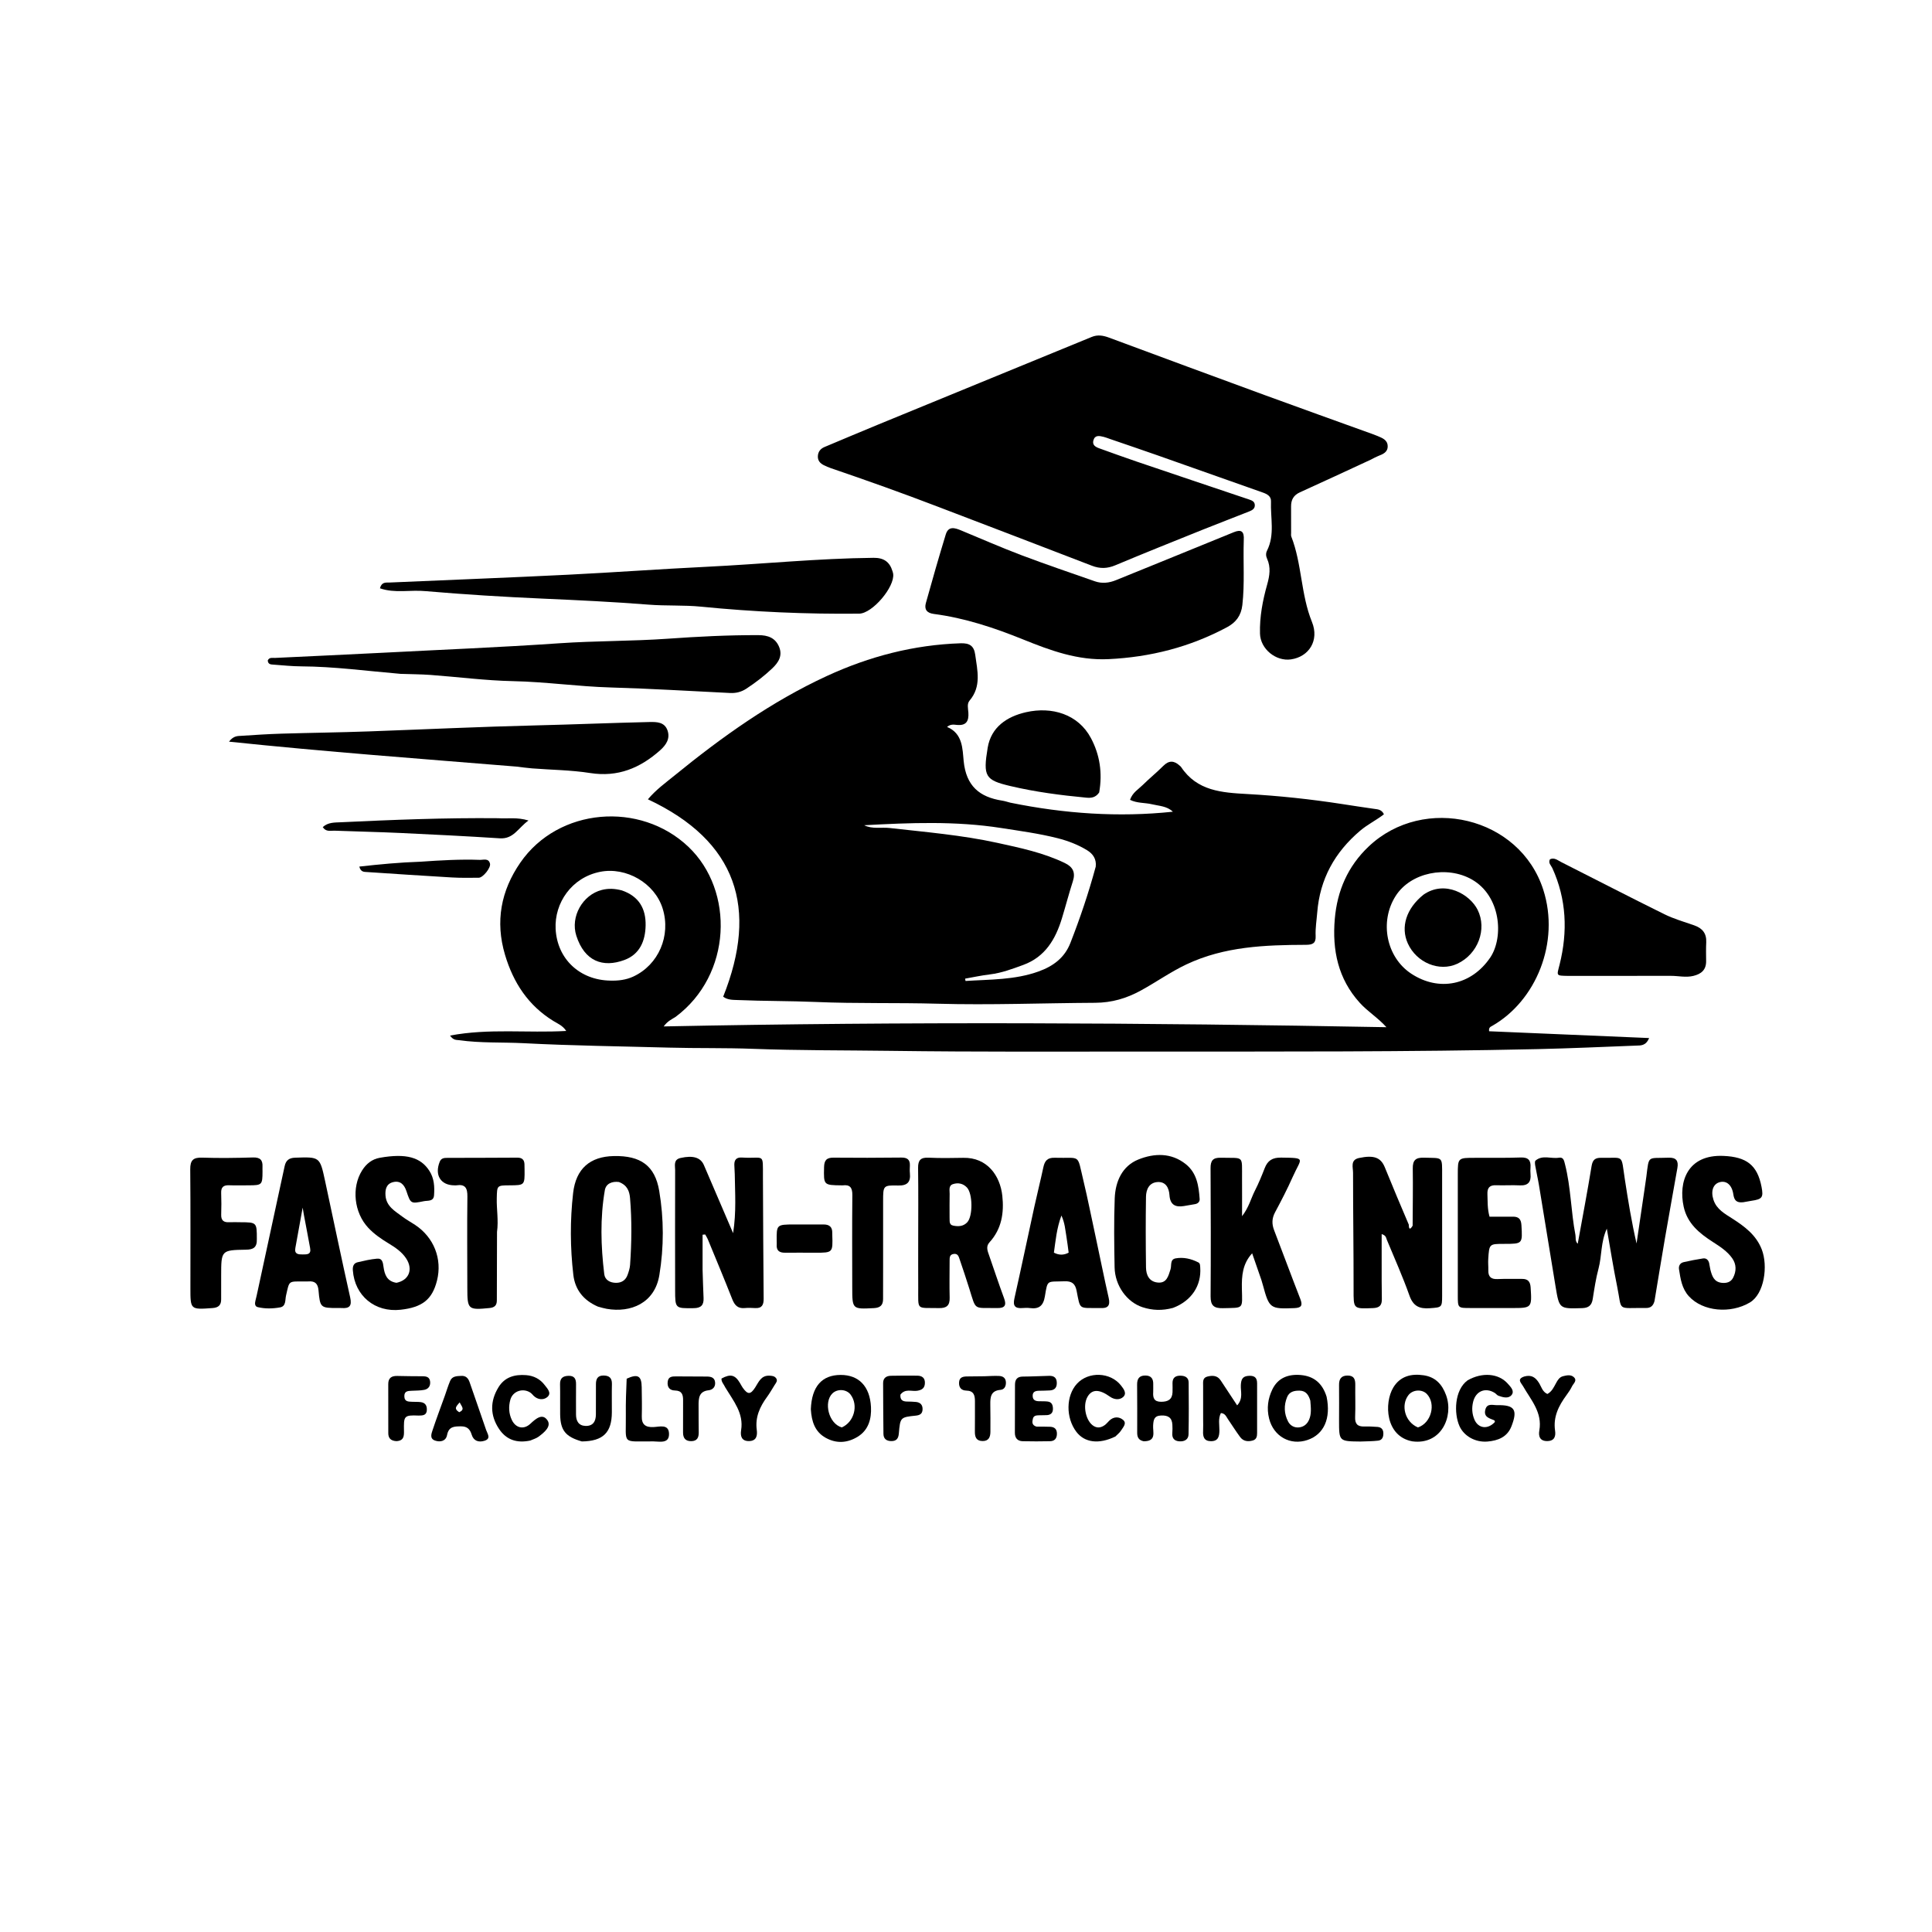 <svg version="1.1" id="Layer_1" xmlns="http://www.w3.org/2000/svg" xmlns:xlink="http://www.w3.org/1999/xlink" x="0px" y="0px"
	 width="100%" viewBox="0 0 1024 1024" enable-background="new 0 0 1024 1024" xml:space="preserve">
<path fill="#000000" opacity="1" stroke="none" 
	d="
M535.517,425.437 
	C564.24,431.288 592.763,433.271 621.642,430.228 
	C618.493,427.196 614.34,427.189 610.533,426.274 
	C606.788,425.375 602.719,425.801 598.936,423.933 
	C600.259,420.065 603.325,418.384 605.62,416.112 
	C609.167,412.6 613.075,409.451 616.595,405.915 
	C619.609,402.886 622.351,403.123 625.274,405.816 
	C625.518,406.042 625.808,406.241 625.988,406.512 
	C634.461,419.264 647.544,420.102 661.113,420.854 
	C677.833,421.781 694.517,423.567 711.093,426.118 
	C716.825,427 722.556,427.895 728.299,428.698 
	C730.285,428.976 732.293,429.021 733.51,431.587 
	C729.446,434.744 724.822,436.978 720.921,440.29 
	C707.447,451.726 699.555,465.904 698.157,483.67 
	C697.831,487.808 697.122,491.921 697.317,496.089 
	C697.488,499.769 695.972,500.761 692.218,500.774 
	C670.559,500.847 649.003,501.606 628.819,511.153 
	C620.35,515.159 612.762,520.588 604.582,525.046 
	C596.988,529.184 589.275,531.458 580.398,531.504 
	C552.589,531.649 524.771,532.77 496.971,531.991 
	C475.484,531.389 453.983,531.986 432.529,531.071 
	C418.714,530.482 404.901,530.635 391.099,530.045 
	C388.481,529.933 385.752,530.083 383.297,528.276 
	C401.988,481.499 390.721,445.865 343.402,423.647 
	C347.748,418.495 352.764,414.908 357.467,411.076 
	C382.567,390.623 408.814,371.854 438.369,358.239 
	C460.809,347.902 484.316,341.765 509.139,340.954 
	C513.824,340.801 516.238,342.246 516.889,347.032 
	C518.031,355.435 520.266,363.833 513.876,371.35 
	C512.43,373.052 513.117,375.574 513.257,377.684 
	C513.559,382.24 512.128,384.735 507.071,384.213 
	C505.54,384.055 503.76,383.733 501.964,385.298 
	C510.33,388.735 510.132,397.01 510.763,403.377 
	C512.074,416.608 519.154,422.494 531.242,424.366 
	C532.551,424.569 533.825,424.996 535.517,425.437 
M580.76,459.338 
	C581.215,455.371 579.341,452.56 576.134,450.61 
	C571.281,447.659 566.024,445.65 560.51,444.255 
	C550.675,441.766 540.656,440.423 530.648,438.86 
	C506.488,435.086 482.292,436.071 458.041,437.393 
	C462.372,439.563 467.066,438.35 471.566,438.861 
	C490.672,441.031 509.856,442.613 528.693,446.745 
	C540.859,449.413 553.045,451.954 564.384,457.429 
	C568.729,459.527 570.128,462.464 568.63,467.123 
	C566.546,473.601 564.835,480.197 562.849,486.708 
	C559.468,497.793 553.984,507.177 542.341,511.433 
	C536.566,513.545 530.831,515.717 524.641,516.457 
	C520.246,516.981 515.903,517.936 511.537,518.699 
	C511.605,519.11 511.674,519.521 511.742,519.932 
	C524.755,519.091 537.864,519.442 550.5,514.883 
	C558.269,512.079 564.257,507.645 567.328,499.787 
	C572.41,486.786 576.894,473.585 580.76,459.338 
z"/>
<path fill="#000000" opacity="1" stroke="none" 
	d="
M357.994,539.028 
	C355.884,540.337 353.859,541.173 351.776,544.026 
	C479.969,541.419 607.33,542.058 734.83,544.437 
	C730.42,539.479 724.986,536.217 720.749,531.553 
	C709.176,518.815 706.054,503.575 707.465,487.067 
	C708.742,472.119 714.366,459.127 725.447,448.639 
	C754.653,420.997 805.538,432.772 817.985,471.64 
	C826.912,499.518 814.111,530.522 790.861,543.753 
	C790.051,544.214 788.951,544.552 789.271,546.585 
	C817.263,547.775 845.398,548.971 874.06,550.189 
	C872.331,554.401 869.604,554.1 867.223,554.193 
	C849.767,554.869 832.313,555.664 814.851,556.053 
	C746.72,557.568 678.576,557.328 610.435,557.348 
	C564.294,557.361 518.147,557.592 472.013,556.97 
	C447.697,556.643 423.361,556.811 399.067,555.897 
	C384.238,555.339 369.425,555.666 354.61,555.26 
	C328.988,554.559 303.343,554.259 277.753,552.925 
	C266.291,552.327 254.765,552.941 243.353,551.32 
	C241.934,551.118 240.362,551.491 238.531,548.871 
	C259.253,544.958 279.5,547.595 300.11,546.427 
	C298.219,543.518 295.507,542.504 293.237,541.101 
	C279.932,532.877 272.063,520.827 267.669,506.062 
	C262.412,488.395 265.504,472.112 275.779,457.222 
	C295.933,428.018 339.318,424.551 364.864,448.821 
	C389.411,472.142 387.976,516.748 357.994,539.028 
M323.472,519.742 
	C327.674,519.872 331.826,519.371 335.633,517.61 
	C349.057,511.4 355.695,495.944 351.228,481.558 
	C347.026,468.025 331.874,459.375 318.151,462.07 
	C302.942,465.056 293.788,478.661 294.494,492.363 
	C295.315,508.285 307.308,519.489 323.472,519.742 
M789.955,507.379 
	C797.103,496.514 795.43,474.894 780.157,466.17 
	C766.882,458.587 747.689,462.337 739.708,474.902 
	C731.014,488.59 734.809,507.414 748.011,516.087 
	C762.628,525.689 779.865,522.341 789.955,507.379 
z"/>
<path fill="#000000" opacity="1" stroke="none" 
	d="
M726.493,243.656 
	C713.773,249.549 701.409,255.314 688.981,260.937 
	C685.629,262.453 684.27,264.902 684.295,268.408 
	C684.328,273.074 684.305,277.74 684.315,282.406 
	C684.317,283.072 684.193,283.806 684.422,284.394 
	C690.105,298.967 689.418,315.016 695.367,329.649 
	C699.357,339.464 693.759,348.102 684.264,349.487 
	C676.245,350.656 668.038,343.965 667.82,335.84 
	C667.583,326.953 669.234,318.285 671.637,309.776 
	C672.937,305.17 673.639,300.67 671.576,296.131 
	C670.917,294.678 670.855,293.232 671.576,291.794 
	C675.783,283.397 673.313,274.451 673.655,265.745 
	C673.763,262.988 671.589,261.851 669.232,261.022 
	C650.714,254.505 632.219,247.921 613.699,241.406 
	C605.222,238.424 596.706,235.551 588.208,232.63 
	C587.105,232.251 586.018,231.799 584.889,231.528 
	C582.737,231.013 580.368,230.442 579.531,233.368 
	C578.802,235.915 580.705,236.93 582.692,237.641 
	C589.269,239.997 595.831,242.4 602.446,244.644 
	C622.298,251.382 642.171,258.058 662.042,264.74 
	C663.526,265.239 664.95,265.793 665.071,267.6 
	C665.211,269.692 663.563,270.486 662.03,271.097 
	C653.84,274.363 645.59,277.48 637.409,280.77 
	C621.977,286.975 606.531,293.15 591.196,299.589 
	C586.897,301.395 583.061,301.522 578.709,299.836 
	C551.559,289.326 524.333,279.01 497.15,268.587 
	C478.354,261.381 459.401,254.619 440.348,248.129 
	C439.091,247.701 437.865,247.158 436.672,246.573 
	C434.751,245.629 433.421,244.175 433.479,241.91 
	C433.54,239.508 434.813,237.843 437.011,236.92 
	C446.524,232.928 456.027,228.911 465.564,224.979 
	C483.39,217.629 501.236,210.33 519.076,203.014 
	C538.929,194.873 558.79,186.753 578.631,178.586 
	C581.798,177.282 584.725,177.807 587.819,178.955 
	C615.255,189.141 642.703,199.293 670.184,209.357 
	C689.381,216.387 708.635,223.261 727.862,230.208 
	C728.645,230.491 729.424,230.788 730.19,231.116 
	C732.662,232.173 735.394,233.144 735.497,236.396 
	C735.603,239.71 732.963,240.722 730.417,241.723 
	C729.181,242.208 728.02,242.885 726.493,243.656 
z"/>
<path fill="#000000" opacity="1" stroke="none" 
	d="
M659.224,286.298 
	C658.849,298.062 659.757,309.37 658.474,320.682 
	C657.831,326.348 654.998,329.939 650.391,332.409 
	C630.749,342.942 609.809,348.3 587.479,349.359 
	C571.216,350.13 556.725,344.768 542.242,338.909 
	C526.926,332.713 511.353,327.546 494.921,325.4 
	C491.134,324.905 489.823,322.892 490.726,319.637 
	C494.101,307.471 497.59,295.333 501.276,283.258 
	C502.695,278.612 506.177,279.801 509.449,281.154 
	C520.052,285.538 530.563,290.166 541.29,294.225 
	C554.197,299.111 567.277,303.543 580.308,308.099 
	C584.078,309.417 587.827,308.99 591.517,307.486 
	C612.303,299.015 633.12,290.618 653.885,282.096 
	C657.94,280.432 659.527,281.614 659.224,286.298 
z"/>
<path fill="#000000" opacity="1" stroke="none" 
	d="
M212.266,357.156 
	C194.411,355.64 177.098,353.276 159.604,353.183 
	C154.787,353.157 149.97,352.638 145.157,352.287 
	C143.713,352.182 142.024,352.25 141.922,350.038 
	C142.754,348.23 144.442,348.776 145.831,348.708 
	C164.925,347.776 184.025,346.956 203.115,345.958 
	C234.174,344.334 265.25,343.102 296.287,340.956 
	C315.525,339.627 334.874,339.88 354.11,338.521 
	C370.068,337.393 385.997,336.582 401.989,336.639 
	C406.961,336.657 410.897,338.017 412.915,342.79 
	C414.93,347.555 412.581,351.157 409.271,354.295 
	C405.039,358.306 400.417,361.836 395.542,365.036 
	C392.947,366.74 390.122,367.455 387.018,367.304 
	C365.92,366.28 344.83,364.978 323.719,364.375 
	C306.417,363.882 289.283,361.381 271.958,361.023 
	C257.358,360.721 242.794,358.802 228.205,357.73 
	C223.063,357.352 217.894,357.363 212.266,357.156 
z"/>
<path fill="#000000" opacity="1" stroke="none" 
	d="
M225.802,313.333 
	C217.45,312.508 209.293,314.588 201.375,311.806 
	C202.33,308.27 204.611,308.832 206.46,308.751 
	C238.026,307.366 269.603,306.179 301.16,304.607 
	C325.577,303.39 349.96,301.601 374.386,300.414 
	C403.93,298.979 433.392,295.959 463.009,295.655 
	C468.347,295.601 471.529,297.739 473.026,302.705 
	C473.17,303.183 473.336,303.663 473.401,304.153 
	C474.316,311.078 462.38,325.174 455.363,325.251 
	C427.399,325.557 399.503,324.318 371.669,321.553 
	C362.397,320.632 353.066,321.208 343.748,320.469 
	C325.026,318.984 306.25,318.104 287.484,317.274 
	C267.053,316.37 246.65,315.131 225.802,313.333 
z"/>
<path fill="#000000" opacity="1" stroke="none" 
	d="
M876.917,689.593 
	C876.207,692.253 874.753,693.285 872.426,693.259 
	C856.523,693.079 859.913,695.463 857.094,681.72 
	C855.067,671.842 853.528,661.865 851.643,651.211 
	C848.367,658.422 849.053,665.628 847.259,672.346 
	C845.85,677.623 845.028,683.071 844.182,688.48 
	C843.648,691.892 841.989,693.236 838.519,693.337 
	C826.479,693.69 826.445,693.788 824.481,681.888 
	C821.531,664.022 818.655,646.144 815.706,628.278 
	C815.139,624.84 814.334,621.442 813.739,618.008 
	C813.574,617.059 813.359,615.57 813.861,615.141 
	C817.583,611.964 822.119,614.303 826.255,613.608 
	C828.693,613.198 828.984,615.133 829.479,617.067 
	C832.625,629.366 832.62,642.118 835.004,654.519 
	C835.301,656.063 834.746,657.845 836.231,659.21 
	C838.725,645.417 841.338,631.773 843.568,618.067 
	C844.129,614.619 845.559,613.595 848.767,613.661 
	C861.097,613.914 859.1,611.388 861.217,625.18 
	C862.95,636.472 864.798,647.745 867.404,659.068 
	C868.827,649.428 870.251,639.789 871.671,630.149 
	C871.985,628.018 872.319,625.889 872.589,623.753 
	C874.075,611.979 873.028,614.06 884.308,613.604 
	C888.485,613.436 889.708,615.317 889.058,619.022 
	C886.879,631.437 884.609,643.836 882.471,656.258 
	C880.584,667.217 878.826,678.197 876.917,689.593 
z"/>
<path fill="#000000" opacity="1" stroke="none" 
	d="
M273.651,406.304 
	C222.901,402.161 172.571,398.454 121.386,393.097 
	C123.801,389.864 126.1,390.123 128.123,389.989 
	C135.099,389.526 142.08,389.07 149.067,388.858 
	C164.539,388.389 180.022,388.216 195.49,387.658 
	C225.097,386.589 254.686,385.178 284.312,384.467 
	C304.265,383.988 324.223,383.138 344.185,382.686 
	C348.104,382.598 352.25,382.661 353.806,387.163 
	C355.309,391.509 353.028,394.871 349.856,397.689 
	C339.267,407.096 327.461,412.027 312.816,409.727 
	C302.674,408.134 292.294,408.06 282.025,407.259 
	C279.378,407.052 276.746,406.663 273.651,406.304 
z"/>
<path fill="#000000" opacity="1" stroke="none" 
	d="
M831.21,517.246 
	C824.491,517.122 825.112,517.277 826.635,511.176 
	C830.972,493.793 830.312,476.625 822.746,460.059 
	C822.101,458.646 820.484,457.459 821.501,455.442 
	C823.824,454.34 825.585,455.967 827.406,456.887 
	C845.651,466.104 863.807,475.497 882.133,484.547 
	C887.165,487.032 892.66,488.598 897.985,490.463 
	C902.272,491.965 904.56,494.688 904.339,499.399 
	C904.184,502.72 904.243,506.054 904.283,509.381 
	C904.338,514.028 901.74,516.231 897.508,517.252 
	C893.504,518.218 889.562,517.214 885.593,517.221 
	C867.622,517.25 849.65,517.24 831.21,517.246 
z"/>
<path fill="#000000" opacity="1" stroke="none" 
	d="
M748.725,649.669 
	C748.77,639.324 748.948,629.329 748.796,619.339 
	C748.73,615.032 750.262,613.466 754.641,613.598 
	C764.959,613.911 764.359,612.61 764.354,623.37 
	C764.344,644.523 764.371,665.676 764.36,686.829 
	C764.357,693.038 764.095,692.918 757.866,693.383 
	C752.35,693.795 749.048,692.357 747.042,686.691 
	C743.498,676.678 739.123,666.958 735.06,657.131 
	C734.646,656.131 734.676,654.774 732.312,654.104 
	C732.312,659.579 732.304,664.787 732.314,669.995 
	C732.327,676.158 732.279,682.322 732.408,688.482 
	C732.478,691.825 731.18,693.186 727.725,693.32 
	C717.186,693.73 717.416,693.845 717.429,683.381 
	C717.455,662.766 717.136,642.151 717.146,621.537 
	C717.148,618.736 715.577,614.767 720.295,613.768 
	C728.239,612.084 731.865,613.509 733.983,618.704 
	C738.125,628.868 742.361,638.994 746.684,649.082 
	C746.756,649.249 746.516,653.309 748.725,649.669 
z"/>
<path fill="#000000" opacity="1" stroke="none" 
	d="
M372.381,673.01 
	C372.551,678.313 372.685,683.135 372.902,687.954 
	C373.069,691.661 371.643,693.312 367.667,693.355 
	C357.869,693.459 357.844,693.617 357.831,683.647 
	C357.802,662.502 357.775,641.358 357.835,620.214 
	C357.842,617.761 356.824,614.624 360.709,613.75 
	C367.3,612.267 371.336,613.463 373.085,617.531 
	C378.06,629.097 383.016,640.67 388.561,653.598 
	C390.338,642.269 389.559,632.254 389.437,622.269 
	C389.417,620.608 389.216,618.949 389.206,617.289 
	C389.189,614.631 390.437,613.338 393.226,613.518 
	C405.365,614.305 404.317,610.521 404.37,623.982 
	C404.454,645.455 404.572,666.928 404.752,688.4 
	C404.779,691.652 403.784,693.527 400.204,693.306 
	C398.379,693.193 396.528,693.127 394.714,693.299 
	C391.086,693.642 389.378,691.816 388.116,688.608 
	C383.915,677.931 379.48,667.346 375.109,656.736 
	C374.755,655.878 374.206,655.102 373.747,654.288 
	C373.292,654.336 372.837,654.384 372.382,654.432 
	C372.382,660.464 372.382,666.496 372.381,673.01 
z"/>
<path fill="#000000" opacity="1" stroke="none" 
	d="
M486.664,658 
	C486.667,644.678 486.785,631.855 486.608,619.035 
	C486.551,614.907 487.981,613.407 492.129,613.597 
	C498.278,613.879 504.45,613.794 510.608,613.67 
	C523.258,613.416 530.091,623.137 531.248,633.773 
	C532.229,642.786 530.924,651.389 524.436,658.474 
	C522.383,660.716 523.471,663.144 524.296,665.516 
	C526.915,673.048 529.411,680.624 532.182,688.099 
	C533.6,691.923 532.484,693.372 528.544,693.296 
	C515.748,693.049 517.519,694.99 513.739,682.959 
	C512.094,677.723 510.36,672.514 508.581,667.322 
	C508.113,665.957 507.673,664.36 505.595,664.601 
	C503.212,664.878 503.318,666.626 503.315,668.317 
	C503.303,674.811 503.172,681.309 503.343,687.798 
	C503.452,691.913 501.746,693.401 497.689,693.316 
	C485.366,693.057 486.752,694.863 486.678,682.478 
	C486.63,674.486 486.666,666.493 486.664,658 
M503.294,645.163 
	C503.468,646.884 502.741,649.134 505.306,649.626 
	C507.975,650.139 510.614,650.052 512.684,647.806 
	C515.69,644.546 515.594,632.65 512.482,629.385 
	C510.429,627.232 507.79,626.737 505.135,627.597 
	C502.632,628.408 503.373,630.876 503.331,632.772 
	C503.246,636.593 503.298,640.416 503.294,645.163 
z"/>
<path fill="#000000" opacity="1" stroke="none" 
	d="
M316.878,692.518 
	C309.172,689.164 304.783,683.492 303.873,675.667 
	C302.198,661.255 302.118,646.738 303.763,632.346 
	C305.248,619.35 312.781,612.992 325.313,612.732 
	C339.576,612.436 347.142,617.841 349.393,631.157 
	C351.898,645.974 351.926,660.896 349.476,675.816 
	C347.026,690.733 334.28,695.915 321.602,693.71 
	C320.134,693.455 318.696,693.023 316.878,692.518 
M328.022,626.481 
	C324.434,626.028 321.185,627.32 320.584,630.79 
	C318.022,645.583 318.467,660.489 320.269,675.331 
	C320.644,678.422 323.338,679.923 326.55,679.925 
	C329.554,679.926 331.642,678.476 332.644,675.686 
	C333.256,673.984 333.831,672.189 333.955,670.403 
	C334.774,658.631 334.939,646.848 333.94,635.076 
	C333.633,631.451 332.552,628.201 328.022,626.481 
z"/>
<path fill="#000000" opacity="1" stroke="none" 
	d="
M668.569,678.432 
	C666.883,673.537 665.312,669.02 663.664,664.281 
	C658.554,669.847 658.085,676.244 658.225,683.032 
	C658.455,694.114 659.404,693.08 648.119,693.363 
	C643.378,693.481 641.611,691.919 641.643,687.112 
	C641.791,664.464 641.766,641.814 641.624,619.165 
	C641.599,615.097 642.899,613.52 647.086,613.624 
	C659.669,613.937 658.215,612.012 658.309,624.799 
	C658.354,630.95 658.316,637.101 658.316,644.611 
	C661.984,639.865 663.035,635.171 665.134,631.062 
	C667.097,627.219 668.746,623.199 670.307,619.169 
	C671.888,615.087 674.415,613.498 679.012,613.557 
	C692.707,613.732 689.66,613.657 685.165,623.785 
	C682.334,630.162 679.11,636.375 675.816,642.531 
	C674.09,645.756 674.035,648.743 675.322,652.078 
	C679.989,664.176 684.454,676.352 689.178,688.428 
	C690.568,691.982 689.77,693.184 685.964,693.333 
	C673.256,693.831 672.725,693.53 669.382,681.209 
	C669.164,680.406 668.918,679.61 668.569,678.432 
z"/>
<path fill="#000000" opacity="1" stroke="none" 
	d="
M580.692,655.443 
	C583.08,666.554 585.211,677.293 587.638,687.965 
	C588.598,692.184 587.01,693.548 583.105,693.282 
	C582.773,693.26 582.439,693.283 582.106,693.28 
	C571.632,693.192 572.628,694.352 570.614,684.104 
	C569.874,680.342 568.087,678.949 564.166,679.11 
	C554.814,679.492 555.322,677.971 553.811,687.098 
	C552.968,692.19 550.622,693.95 545.797,693.3 
	C544.489,693.124 543.131,693.207 541.805,693.3 
	C538.002,693.565 536.778,692.129 537.651,688.242 
	C541.286,672.042 544.684,655.788 548.23,639.568 
	C549.756,632.591 551.51,625.664 553.002,618.681 
	C553.723,615.305 555.116,613.519 559.004,613.638 
	C573.201,614.07 570.71,611.115 574.257,625.858 
	C576.585,635.532 578.471,645.312 580.692,655.443 
M565.189,655.167 
	C564.582,651.831 564.464,648.371 562.577,644.253 
	C560.006,651.226 559.5,657.561 558.587,663.952 
	C561.301,665.291 563.74,665.357 566.403,663.937 
	C566.059,661.206 565.73,658.598 565.189,655.167 
z"/>
<path fill="#000000" opacity="1" stroke="none" 
	d="
M136.69,683.692 
	C140.285,666.901 143.834,650.529 147.385,634.157 
	C148.546,628.805 149.736,623.461 150.868,618.103 
	C151.508,615.074 153.132,613.71 156.404,613.6 
	C169.51,613.16 169.533,613.064 172.296,625.915 
	C176.726,646.515 181.007,667.148 185.611,687.709 
	C186.621,692.22 185.189,693.602 181.005,693.284 
	C180.342,693.234 179.673,693.272 179.007,693.273 
	C169.933,693.28 169.617,693.139 168.822,683.949 
	C168.504,680.275 166.892,678.891 163.419,679.181 
	C162.757,679.236 162.087,679.185 161.42,679.189 
	C152.643,679.244 153.482,678.489 151.592,686.724 
	C151.073,688.988 151.67,692.358 148.472,692.936 
	C144.57,693.642 140.502,693.743 136.587,692.801 
	C135.065,692.435 134.996,690.889 135.369,689.454 
	C135.829,687.682 136.222,685.893 136.69,683.692 
M161.055,643.83 
	C160.903,642.93 160.751,642.031 160.42,640.068 
	C159.001,647.903 157.771,654.69 156.541,661.477 
	C155.934,664.825 158.205,664.892 160.476,664.884 
	C162.701,664.877 165.027,664.98 164.371,661.522 
	C163.297,655.864 162.299,650.192 161.055,643.83 
z"/>
<path fill="#000000" opacity="1" stroke="none" 
	d="
M923.924,637.215 
	C920.32,637.613 919.156,636.115 918.704,633.027 
	C917.976,628.044 915.104,625.689 911.625,626.537 
	C908.006,627.418 906.641,631.243 908.174,635.933 
	C909.825,640.982 914.175,643.307 918.205,645.895 
	C924.722,650.082 930.788,654.574 933.756,662.194 
	C937.175,670.975 935.14,685.798 927.453,690.351 
	C917.163,696.445 902.52,695.129 895.145,687.052 
	C891.411,682.964 890.716,677.855 889.909,672.767 
	C889.618,670.929 890.459,669.399 892.375,668.966 
	C895.777,668.199 899.204,667.509 902.652,666.995 
	C904.347,666.743 905.488,667.804 905.887,669.476 
	C906.158,670.607 906.232,671.786 906.523,672.911 
	C907.378,676.22 908.384,679.45 912.545,679.92 
	C915.051,680.203 917.344,679.611 918.555,677.277 
	C920.357,673.804 920.405,670.155 918.099,666.889 
	C915.459,663.15 911.632,660.706 907.835,658.261 
	C900.714,653.675 894.325,648.509 892.378,639.57 
	C889.551,626.597 894.215,611.801 913.498,612.654 
	C925.704,613.194 931.427,617.485 933.657,629.088 
	C934.73,634.673 934.031,635.616 928.286,636.448 
	C926.969,636.639 925.669,636.938 923.924,637.215 
z"/>
<path fill="#000000" opacity="1" stroke="none" 
	d="
M210.123,679.914 
	C216.863,678.549 219.033,672.746 215.286,667.027 
	C212.942,663.449 209.452,661.147 205.887,658.984 
	C202.031,656.644 198.337,654.115 195.228,650.81 
	C187.62,642.721 186.224,629.416 191.901,620.38 
	C194.163,616.779 197.225,614.368 201.35,613.64 
	C215.353,611.168 222.967,613.426 227.564,620.551 
	C230.15,624.558 230.375,629 230.055,633.509 
	C229.811,636.944 226.737,636.234 224.662,636.656 
	C217.661,638.079 217.66,638.004 215.399,631.28 
	C214.269,627.92 212.195,625.62 208.365,626.549 
	C204.769,627.421 204.091,630.396 204.32,633.623 
	C204.731,639.405 209.362,641.912 213.305,644.876 
	C215.424,646.468 217.778,647.746 219.994,649.213 
	C229.985,655.82 234.489,667.271 231.621,678.714 
	C229.111,688.727 223.869,692.927 212.292,694.196 
	C198.715,695.685 187.994,686.811 187.016,673.303 
	C186.868,671.25 187.397,669.526 189.536,669.024 
	C192.928,668.229 196.357,667.431 199.815,667.117 
	C202.766,666.849 202.956,669.303 203.286,671.559 
	C203.861,675.484 205.004,679.114 210.123,679.914 
z"/>
<path fill="#000000" opacity="1" stroke="none" 
	d="
M582.589,420.026 
	C580.711,422.732 578.423,423.029 575.747,422.777 
	C562.199,421.502 548.76,419.752 535.467,416.609 
	C522.185,413.469 520.958,411.547 523.491,396.316 
	C525.304,385.411 533.647,379.784 543.835,377.479 
	C557.492,374.388 571.444,378.491 578.208,391.188 
	C582.925,400.045 584.404,409.668 582.589,420.026 
z"/>
<path fill="#000000" opacity="1" stroke="none" 
	d="
M621.741,693.201 
	C616.044,694.761 610.798,694.553 605.597,692.865 
	C597.286,690.169 590.941,681.445 590.759,671.686 
	C590.532,659.525 590.366,647.344 590.822,635.195 
	C591.158,626.232 594.763,618.005 603.391,614.544 
	C611.692,611.216 620.76,610.829 628.529,617.058 
	C634.388,621.755 635.345,628.584 635.842,635.474 
	C635.947,636.928 634.95,637.938 633.424,638.209 
	C631.46,638.557 629.495,638.903 627.526,639.228 
	C622.969,639.98 620.2,638.585 619.845,633.466 
	C619.584,629.714 617.992,626.272 613.582,626.509 
	C609.077,626.752 607.459,630.452 607.398,634.303 
	C607.2,646.798 607.239,659.3 607.406,671.797 
	C607.459,675.696 609.004,679.23 613.46,679.753 
	C618.394,680.332 619.241,676.332 620.397,672.781 
	C621.066,670.727 619.991,667.519 623.123,666.958 
	C627.308,666.209 631.402,667.178 635.181,669.127 
	C636.127,669.615 636.078,670.819 636.149,671.826 
	C636.823,681.403 631.516,689.491 621.741,693.201 
z"/>
<path fill="#000000" opacity="1" stroke="none" 
	d="
M782.044,613.675 
	C790.367,613.637 798.201,613.776 806.019,613.492 
	C810.086,613.344 811.472,615.043 811.195,618.795 
	C811.109,619.955 811.1,621.134 811.206,622.29 
	C811.59,626.503 809.901,628.489 805.489,628.268 
	C801.336,628.059 797.159,628.365 793.001,628.203 
	C789.504,628.067 788.22,629.584 788.366,632.97 
	C788.531,636.765 788.287,640.585 789.485,644.872 
	C793.574,644.872 797.698,644.911 801.82,644.86 
	C804.903,644.821 806.204,646.134 806.392,649.337 
	C806.973,659.28 807.084,659.274 797.196,659.28 
	C789.338,659.286 789.307,659.284 788.8,667.347 
	C788.676,669.328 788.894,671.327 788.843,673.315 
	C788.755,676.698 790.281,678.088 793.703,677.932 
	C798.025,677.735 802.362,677.904 806.692,677.844 
	C809.824,677.8 811.072,679.283 811.27,682.388 
	C811.962,693.2 811.925,693.309 801.193,693.287 
	C793.865,693.272 786.536,693.278 779.208,693.277 
	C772.684,693.276 772.667,693.277 772.665,686.529 
	C772.657,665.21 772.662,643.891 772.665,622.572 
	C772.666,613.643 772.669,613.643 782.044,613.675 
z"/>
<path fill="#000000" opacity="1" stroke="none" 
	d="
M136.127,656.827 
	C136.278,661.238 134.141,662.301 130.487,662.359 
	C117.234,662.572 117.235,662.662 117.221,676.191 
	C117.216,680.35 117.192,684.51 117.215,688.669 
	C117.233,691.749 115.769,693.07 112.67,693.295 
	C100.919,694.147 100.921,694.212 100.919,682.687 
	C100.916,661.723 101.026,640.757 100.832,619.795 
	C100.788,615.008 102.344,613.409 107.16,613.575 
	C116.132,613.884 125.129,613.744 134.107,613.48 
	C137.882,613.369 139.307,614.861 139.13,618.407 
	C139.088,619.236 139.141,620.07 139.139,620.902 
	C139.117,627.977 138.87,628.23 131.868,628.248 
	C128.374,628.258 124.877,628.346 121.387,628.217 
	C118.434,628.108 117.114,629.256 117.226,632.294 
	C117.367,636.116 117.371,639.95 117.238,643.772 
	C117.131,646.851 118.561,647.953 121.457,647.81 
	C123.448,647.712 125.449,647.8 127.445,647.809 
	C136.091,647.846 136.15,647.905 136.127,656.827 
z"/>
<path fill="#000000" opacity="1" stroke="none" 
	d="
M468.067,672 
	C468.059,677.823 468.023,683.146 468.047,688.469 
	C468.061,691.76 466.562,693.158 463.201,693.328 
	C451.733,693.908 451.721,693.994 451.707,682.333 
	C451.687,666.03 451.598,649.726 451.759,633.424 
	C451.797,629.551 450.592,627.763 446.638,628.265 
	C446.474,628.286 446.306,628.268 446.139,628.266 
	C436.446,628.147 436.562,628.149 436.773,618.617 
	C436.851,615.05 438.059,613.544 441.763,613.581 
	C453.739,613.703 465.718,613.666 477.694,613.535 
	C480.859,613.5 482.405,614.609 482.26,617.84 
	C482.201,619.168 482.129,620.514 482.266,621.83 
	C482.747,626.474 480.957,628.457 476.061,628.347 
	C468.095,628.169 468.078,628.401 468.069,636.566 
	C468.057,648.21 468.065,659.855 468.067,672 
z"/>
<path fill="#000000" opacity="1" stroke="none" 
	d="
M263.429,652.967 
	C263.403,665.325 263.354,677.28 263.338,689.235 
	C263.335,691.897 262.12,693.027 259.43,693.288 
	C248.088,694.39 247.699,694.088 247.693,682.67 
	C247.684,666.512 247.521,650.351 247.73,634.195 
	C247.788,629.718 246.604,627.517 241.878,628.247 
	C241.553,628.298 241.213,628.256 240.88,628.256 
	C233.576,628.237 230.229,622.844 233.051,615.774 
	C233.85,613.77 235.431,613.701 237.124,613.696 
	C249.451,613.66 261.778,613.666 274.104,613.578 
	C276.579,613.561 277.877,614.54 277.977,617.019 
	C278.017,618.017 278.021,619.017 278.031,620.016 
	C278.116,628.153 278.059,628.212 270.158,628.253 
	C263.326,628.289 263.462,628.292 263.297,635.119 
	C263.156,640.94 264.28,646.746 263.429,652.967 
z"/>
<path fill="#000000" opacity="1" stroke="none" 
	d="
M263.993,433.674 
	C269.19,434.002 274.006,433.023 280.11,434.885 
	C274.583,438.874 272.193,444.792 264.916,444.325 
	C247.337,443.197 229.741,442.31 212.143,441.491 
	C200.514,440.949 188.871,440.725 177.236,440.278 
	C175.214,440.2 172.842,441.076 171.066,438.393 
	C173.841,435.775 177.446,435.967 180.668,435.814 
	C208.26,434.506 235.861,433.401 263.993,433.674 
z"/>
<path fill="#000000" opacity="1" stroke="none" 
	d="
M637.688,751.965 
	C637.681,745.819 637.647,740.168 637.681,734.518 
	C637.693,732.581 637.254,730.278 639.916,729.61 
	C642.613,728.934 645.217,728.945 646.998,731.656 
	C649.802,735.924 652.621,740.183 655.714,744.872 
	C659.051,741.231 657.468,737.464 657.669,734.091 
	C657.829,731.414 658.387,729.565 661.396,729.263 
	C664.331,728.968 666.306,729.681 666.292,733.143 
	C666.255,741.952 666.281,750.76 666.288,759.569 
	C666.289,761.335 665.985,762.928 663.986,763.493 
	C661.373,764.232 658.938,763.898 657.264,761.615 
	C655.007,758.538 652.964,755.304 650.813,752.148 
	C649.917,750.833 649.359,749.114 647.096,748.949 
	C645.569,751.959 646.346,755.149 646.312,758.195 
	C646.277,761.426 645.642,763.898 641.784,763.856 
	C638.166,763.817 637.495,761.477 637.667,758.442 
	C637.78,756.454 637.688,754.454 637.688,751.965 
z"/>
<path fill="#000000" opacity="1" stroke="none" 
	d="
M748.563,763.94 
	C734.206,761.285 733.571,743.564 738.461,735.437 
	C742.107,729.378 748.008,727.957 754.538,728.923 
	C760.711,729.835 764.33,733.585 766.482,739.537 
	C770.546,750.778 763.884,765.998 748.563,763.94 
M751.514,756.564 
	C758.566,754.308 761.286,744.045 756.219,738.811 
	C753.687,736.197 748.818,736.499 746.531,739.412 
	C742.349,744.74 744.559,753.601 751.514,756.564 
z"/>
<path fill="#000000" opacity="1" stroke="none" 
	d="
M429.761,746.94 
	C430.218,734.858 435.627,728.775 445.542,728.742 
	C455.071,728.71 461.093,734.668 461.638,745.789 
	C461.935,751.841 460.448,757.856 454.687,761.435 
	C449.202,764.842 443.376,765.261 437.625,762.061 
	C431.925,758.891 430.161,753.468 429.761,746.94 
M446.181,756.556 
	C452.718,753.683 455.087,744.849 450.838,739.184 
	C448.642,736.256 443.821,735.954 441.16,738.58 
	C436.472,743.204 439.178,754.585 446.181,756.556 
z"/>
<path fill="#000000" opacity="1" stroke="none" 
	d="
M703.13,740.307 
	C705.504,751.861 701.694,760.272 693.017,763.216 
	C683.87,766.32 675.04,761.311 672.667,751.926 
	C671.287,746.466 672.025,741.273 674.372,736.417 
	C677.335,730.286 682.803,728.256 689.321,728.783 
	C696.394,729.356 700.928,733.167 703.13,740.307 
M694.494,742.347 
	C693.61,739.485 692.293,737.116 688.781,737.068 
	C685.947,737.03 683.367,737.603 682.188,740.5 
	C680.41,744.87 680.559,749.339 682.741,753.483 
	C683.852,755.593 686.056,756.854 688.603,756.54 
	C691.052,756.238 692.806,754.841 693.838,752.479 
	C695.167,749.437 694.812,746.302 694.494,742.347 
z"/>
<path fill="#000000" opacity="1" stroke="none" 
	d="
M777.821,731.63 
	C785.604,727.149 794.327,727.914 799.151,733.368 
	C800.641,735.053 802.901,737.228 801.156,739.399 
	C799.499,741.463 796.558,740.621 794.186,739.767 
	C793.448,739.501 792.924,738.693 792.224,738.259 
	C787.235,735.169 782.177,737.311 780.785,743.009 
	C780.006,746.199 780.197,749.313 781.43,752.301 
	C783.456,757.205 788.621,757.801 792.353,753.643 
	C792.238,753.346 792.193,752.87 791.987,752.784 
	C789.416,751.712 786.246,751.091 787.261,747.134 
	C788.178,743.559 791.255,744.814 793.507,744.767 
	C802.783,744.575 804.541,747.172 801.09,755.999 
	C798.858,761.707 793.914,763.588 788.361,764.049 
	C782.003,764.576 775.951,761.192 773.564,755.885 
	C770.549,749.18 770.824,736.782 777.821,731.63 
z"/>
<path fill="#000000" opacity="1" stroke="none" 
	d="
M606.172,763.904 
	C603.328,763.3 602.732,761.571 602.736,759.354 
	C602.752,750.862 602.77,742.371 602.693,733.88 
	C602.666,730.873 603.743,729.076 606.961,729.053 
	C610.202,729.03 611.36,730.841 611.235,733.844 
	C611.18,735.173 611.315,736.513 611.222,737.838 
	C611.004,740.926 611.682,742.987 615.457,742.975 
	C619.035,742.964 621.277,741.779 621.462,737.968 
	C621.543,736.313 621.458,734.649 621.458,732.989 
	C621.457,730.24 623.017,729.124 625.578,729.142 
	C628.013,729.158 629.989,730.014 630.012,732.772 
	C630.089,741.925 630.143,751.082 629.952,760.232 
	C629.892,763.07 627.659,764.137 624.998,763.927 
	C622.412,763.723 621.144,762.288 621.352,759.596 
	C621.468,758.11 621.465,756.604 621.382,755.115 
	C621.171,751.33 619.065,750.082 615.39,750.242 
	C611.594,750.408 611.366,752.637 611.18,755.591 
	C610.966,758.968 613.118,763.946 606.172,763.904 
z"/>
<path fill="#000000" opacity="1" stroke="none" 
	d="
M308.394,763.995 
	C299.715,761.511 297.025,758.111 296.893,749.664 
	C296.809,744.343 296.974,739.016 296.838,733.697 
	C296.753,730.391 298.444,729.272 301.4,729.216 
	C304.502,729.157 305.353,730.92 305.315,733.684 
	C305.243,739.006 305.319,744.33 305.3,749.653 
	C305.287,753.126 306.672,755.656 310.357,755.768 
	C314.336,755.889 315.846,753.314 315.837,749.596 
	C315.824,744.273 315.868,738.95 315.861,733.627 
	C315.857,730.942 316.712,729.065 319.804,729.053 
	C322.836,729.042 324.407,730.31 324.329,733.557 
	C324.209,738.545 324.317,743.537 324.298,748.528 
	C324.257,759.275 319.68,763.853 308.394,763.995 
z"/>
<path fill="#000000" opacity="1" stroke="none" 
	d="
M549.331,756.135 
	C552.034,756.182 554.363,756.103 556.681,756.223 
	C559.041,756.346 560.265,757.6 560.185,760.098 
	C560.106,762.555 558.856,763.833 556.506,763.875 
	C551.692,763.96 546.873,764.006 542.062,763.877 
	C539.307,763.804 537.888,762.198 537.904,759.351 
	C537.948,750.881 537.948,742.411 537.967,733.942 
	C537.973,731.174 539.104,729.63 542.128,729.615 
	C546.771,729.592 551.413,729.332 556.057,729.225 
	C558.312,729.173 559.938,729.963 560.108,732.552 
	C560.278,735.142 559.241,736.75 556.563,736.95 
	C554.579,737.099 552.582,737.062 550.591,737.129 
	C548.763,737.19 547.255,737.652 547.336,739.935 
	C547.415,742.137 548.878,742.646 550.719,742.689 
	C552.213,742.725 553.718,742.664 555.199,742.825 
	C557.514,743.078 558.079,744.75 558.08,746.76 
	C558.08,748.763 557.004,749.853 555.076,750.033 
	C553.758,750.155 552.42,750.048 551.094,750.115 
	C549.617,750.189 547.889,750.051 547.449,751.954 
	C547.078,753.555 546.755,755.337 549.331,756.135 
z"/>
<path fill="#000000" opacity="1" stroke="none" 
	d="
M235.771,739.775 
	C236.781,736.9 237.551,734.35 238.582,731.911 
	C239.698,729.274 242.244,729.368 244.561,729.248 
	C246.918,729.125 248.182,730.499 248.906,732.599 
	C251.823,741.061 254.797,749.504 257.683,757.977 
	C258.368,759.988 260.447,762.528 256.727,763.658 
	C253.665,764.589 251.007,763.745 249.982,760.357 
	C249.099,757.438 247.534,755.963 244.285,755.989 
	C240.728,756.019 237.822,756.045 236.944,760.644 
	C236.339,763.816 233.363,764.521 230.548,763.522 
	C227.636,762.488 228.65,759.894 229.288,757.972 
	C231.273,751.986 233.509,746.083 235.771,739.775 
M243.391,748.513 
	C246.657,747.028 244.623,745.439 243.637,743.279 
	C242.068,745.215 240.204,746.495 243.391,748.513 
z"/>
<path fill="#000000" opacity="1" stroke="none" 
	d="
M591.181,761.374 
	C582.384,765.648 574.838,764.634 570.476,758.875 
	C564.825,751.413 564.965,739.802 570.783,733.435 
	C576.88,726.762 588.575,727.183 594.172,734.359 
	C595.583,736.169 597.454,738.575 595.22,740.507 
	C593.352,742.122 590.528,741.871 588.267,740.246 
	C582.697,736.245 578.863,736.226 576.474,740.211 
	C573.65,744.922 575.515,753.457 579.829,755.907 
	C581.878,757.071 583.712,756.584 585.437,755.403 
	C586.38,754.757 587.109,753.8 587.939,752.989 
	C590.224,750.754 593.066,750.774 595.193,752.516 
	C597.433,754.349 595.258,756.466 594.176,758.208 
	C593.488,759.315 592.391,760.167 591.181,761.374 
z"/>
<path fill="#000000" opacity="1" stroke="none" 
	d="
M281.037,763.523 
	C273.93,765.018 268.361,763.14 264.527,757.395 
	C259.721,750.194 259.678,742.709 264.181,735.315 
	C267.532,729.814 272.815,728.399 278.837,728.848 
	C282.871,729.148 286.291,730.913 288.676,734.089 
	C290.031,735.894 292.652,738.375 290.011,740.531 
	C287.994,742.178 284.957,741.943 282.747,739.711 
	C282.279,739.238 281.88,738.674 281.35,738.289 
	C277.416,735.43 271.783,737.202 270.49,741.889 
	C269.498,745.488 269.652,749.203 271.293,752.632 
	C273.355,756.942 277.607,757.877 281.078,754.646 
	C283.915,752.005 287.493,748.816 290.171,752.807 
	C292.368,756.081 288.393,759.283 285.456,761.47 
	C284.282,762.344 282.781,762.78 281.037,763.523 
z"/>
<path fill="#000000" opacity="1" stroke="none" 
	d="
M477.239,739.2 
	C477.015,742.009 478.436,742.782 480.559,742.845 
	C482.217,742.894 483.885,742.878 485.53,743.064 
	C487.863,743.327 489.091,744.689 488.977,747.096 
	C488.869,749.37 487.515,750.091 485.381,750.312 
	C477.209,751.161 477.136,751.21 476.404,759.788 
	C476.179,762.432 475.132,763.812 472.468,763.808 
	C469.933,763.804 468.273,762.668 468.243,759.989 
	C468.139,751.024 468.098,742.059 468.069,733.094 
	C468.06,730.367 469.752,729.237 472.227,729.19 
	C476.874,729.102 481.524,729.068 486.171,729.135 
	C488.63,729.171 490.295,730.229 490.218,733.059 
	C490.145,735.751 488.626,736.741 486.151,737.132 
	C483.196,737.598 479.789,735.806 477.239,739.2 
z"/>
<path fill="#000000" opacity="1" stroke="none" 
	d="
M222.913,456.721 
	C233.677,455.97 243.971,455.38 254.286,455.748 
	C256.232,455.817 258.955,454.681 259.711,457.753 
	C260.243,459.915 255.998,465.191 253.774,465.217 
	C248.95,465.271 244.113,465.338 239.301,465.059 
	C224.393,464.197 209.493,463.184 194.592,462.204 
	C193.008,462.099 191.184,462.282 190.451,459.309 
	C201.195,458.102 211.78,457.093 222.913,456.721 
z"/>
<path fill="#000000" opacity="1" stroke="none" 
	d="
M210.054,763.836 
	C207.008,763.632 205.798,762.182 205.801,759.58 
	C205.811,750.922 205.822,742.265 205.782,733.608 
	C205.766,730.343 207.523,729.219 210.522,729.284 
	C215.008,729.381 219.496,729.447 223.982,729.448 
	C226.02,729.448 227.687,729.862 227.964,732.224 
	C228.238,734.567 227.101,736.208 224.871,736.65 
	C222.774,737.066 220.58,737.009 218.426,737.126 
	C216.391,737.237 214.217,737.129 214.31,740.126 
	C214.402,743.096 216.646,742.868 218.627,742.98 
	C220.121,743.064 221.637,742.955 223.108,743.17 
	C225.53,743.524 226.366,745.153 226.225,747.479 
	C226.091,749.675 224.684,750.206 222.835,750.248 
	C222.502,750.255 222.168,750.29 221.836,750.276 
	C213.96,749.933 213.985,750.601 214.116,758.504 
	C214.16,761.135 214.042,763.67 210.054,763.836 
z"/>
<path fill="#000000" opacity="1" stroke="none" 
	d="
M421.066,648.987 
	C426.553,648.992 431.549,649.013 436.545,648.995 
	C439.611,648.984 441.226,650.371 441.112,653.533 
	C441.1,653.866 441.116,654.2 441.127,654.532 
	C441.436,663.948 441.436,663.959 432.11,663.975 
	C426.781,663.985 421.45,663.885 416.123,663.965 
	C412.994,664.012 411.404,662.775 411.676,659.528 
	C411.717,659.032 411.675,658.53 411.668,658.03 
	C411.56,649.021 411.56,649.021 421.066,648.987 
z"/>
<path fill="#000000" opacity="1" stroke="none" 
	d="
M384.465,735.456 
	C383.644,733.651 382.256,732.465 382.411,730.654 
	C387.164,728.073 389.585,728.66 392.186,733.01 
	C392.697,733.864 393.124,734.776 393.703,735.579 
	C396.342,739.24 397.779,739.216 400.235,735.426 
	C402.099,732.548 403.345,728.983 407.737,729.141 
	C409.084,729.189 410.47,729.289 411.336,730.461 
	C412.357,731.844 411.29,732.937 410.595,734.04 
	C409.27,736.144 408.054,738.328 406.59,740.331 
	C402.77,745.556 400.2,751.069 401.093,757.823 
	C401.48,760.747 401.071,763.728 397.019,763.802 
	C393.001,763.875 392.32,761.077 392.807,758.041 
	C394.253,749.034 388.806,742.66 384.465,735.456 
z"/>
<path fill="#000000" opacity="1" stroke="none" 
	d="
M807.968,729.551 
	C811.808,728.512 813.904,730.119 815.702,732.987 
	C816.976,735.017 817.524,737.711 820.151,738.833 
	C822.521,737.576 823.535,735.271 824.72,733.113 
	C825.61,731.492 826.492,729.901 828.499,729.403 
	C830.487,728.909 832.638,728.461 834.205,729.962 
	C836.088,731.767 833.937,733.283 833.21,734.777 
	C832.416,736.409 831.38,737.945 830.299,739.412 
	C826.161,745.029 823.139,750.937 824.221,758.277 
	C824.646,761.157 823.988,763.673 820.249,763.793 
	C816.231,763.922 815.316,761.325 815.87,758.217 
	C817.592,748.566 811.387,741.98 807.172,734.583 
	C806.249,732.962 803.738,730.922 807.968,729.551 
z"/>
<path fill="#000000" opacity="1" stroke="none" 
	d="
M521.705,729.446 
	C524.619,729.35 527.111,729.167 529.588,729.293 
	C531.574,729.394 533.066,730.324 533.153,732.657 
	C533.233,734.791 532.339,736.488 530.258,736.659 
	C525.112,737.081 524.824,740.523 524.884,744.424 
	C524.958,749.245 524.967,754.068 524.937,758.89 
	C524.919,761.687 524.02,763.874 520.677,763.779 
	C517.36,763.685 516.66,761.567 516.708,758.698 
	C516.798,753.378 516.699,748.055 516.739,742.734 
	C516.763,739.568 516.113,737.134 512.197,737.044 
	C509.655,736.986 508.238,735.573 508.312,732.885 
	C508.396,729.847 510.476,729.552 512.801,729.544 
	C515.626,729.534 518.451,729.51 521.705,729.446 
z"/>
<path fill="#000000" opacity="1" stroke="none" 
	d="
M721.023,764.04 
	C709.731,763.918 709.726,763.918 709.725,753.016 
	C709.724,746.7 709.813,740.383 709.724,734.069 
	C709.678,730.79 710.955,729.036 714.362,729.071 
	C717.777,729.106 718.368,731.224 718.327,734.072 
	C718.246,739.722 718.488,745.381 718.249,751.022 
	C718.092,754.728 719.56,756.186 723.138,756.076 
	C725.457,756.005 727.791,756.118 730.107,756.296 
	C732.002,756.442 733.135,757.497 733.203,759.516 
	C733.272,761.564 732.655,763.313 730.436,763.573 
	C727.48,763.92 724.482,763.907 721.023,764.04 
z"/>
<path fill="#000000" opacity="1" stroke="none" 
	d="
M370.264,745.299 
	C370.284,750.247 370.272,754.733 370.342,759.218 
	C370.384,761.938 369.481,763.787 366.453,763.839 
	C363.315,763.893 361.996,762.245 362.028,759.175 
	C362.088,753.527 361.995,747.878 362.052,742.23 
	C362.083,739.213 361.445,737.059 357.751,736.992 
	C354.955,736.942 353.56,735.27 353.887,732.37 
	C354.196,729.62 356.189,729.509 358.288,729.521 
	C363.765,729.554 369.243,729.563 374.72,729.604 
	C376.877,729.62 378.794,730.132 379.024,732.719 
	C379.24,735.152 377.696,736.634 375.578,736.871 
	C370.457,737.445 370.214,740.975 370.264,745.299 
z"/>
<path fill="#000000" opacity="1" stroke="none" 
	d="
M332.147,730.74 
	C338.076,728.03 340.035,729.234 340.115,735.207 
	C340.184,740.36 340.308,745.517 340.162,750.666 
	C340.036,755.093 342.223,756.55 346.305,756.379 
	C349.591,756.242 354.396,754.632 354.59,759.798 
	C354.8,765.378 349.612,763.986 346.27,763.965 
	C329.093,763.856 331.923,766.083 331.707,749.561 
	C331.627,743.419 331.859,737.273 332.147,730.74 
z"/>
<path fill="#000000" opacity="1" stroke="none" 
	d="
M329.594,471.933 
	C338.758,475.081 342.36,481.709 342.19,490.506 
	C342.032,498.671 339.143,505.778 330.944,508.816 
	C319.532,513.044 309.801,509.521 305.455,495.925 
	C302.244,485.877 308.764,474.305 318.945,471.696 
	C322.448,470.799 325.796,470.942 329.594,471.933 
z"/>
<path fill="#000000" opacity="1" stroke="none" 
	d="
M754.441,474.222 
	C765.889,466.215 779.132,474.077 783.182,482.24 
	C788.263,492.482 783.403,505.678 772.41,510.806 
	C762.897,515.243 750.804,510.279 746.171,500.034 
	C742.259,491.385 745.311,481.573 754.441,474.222 
z"/>
</svg>